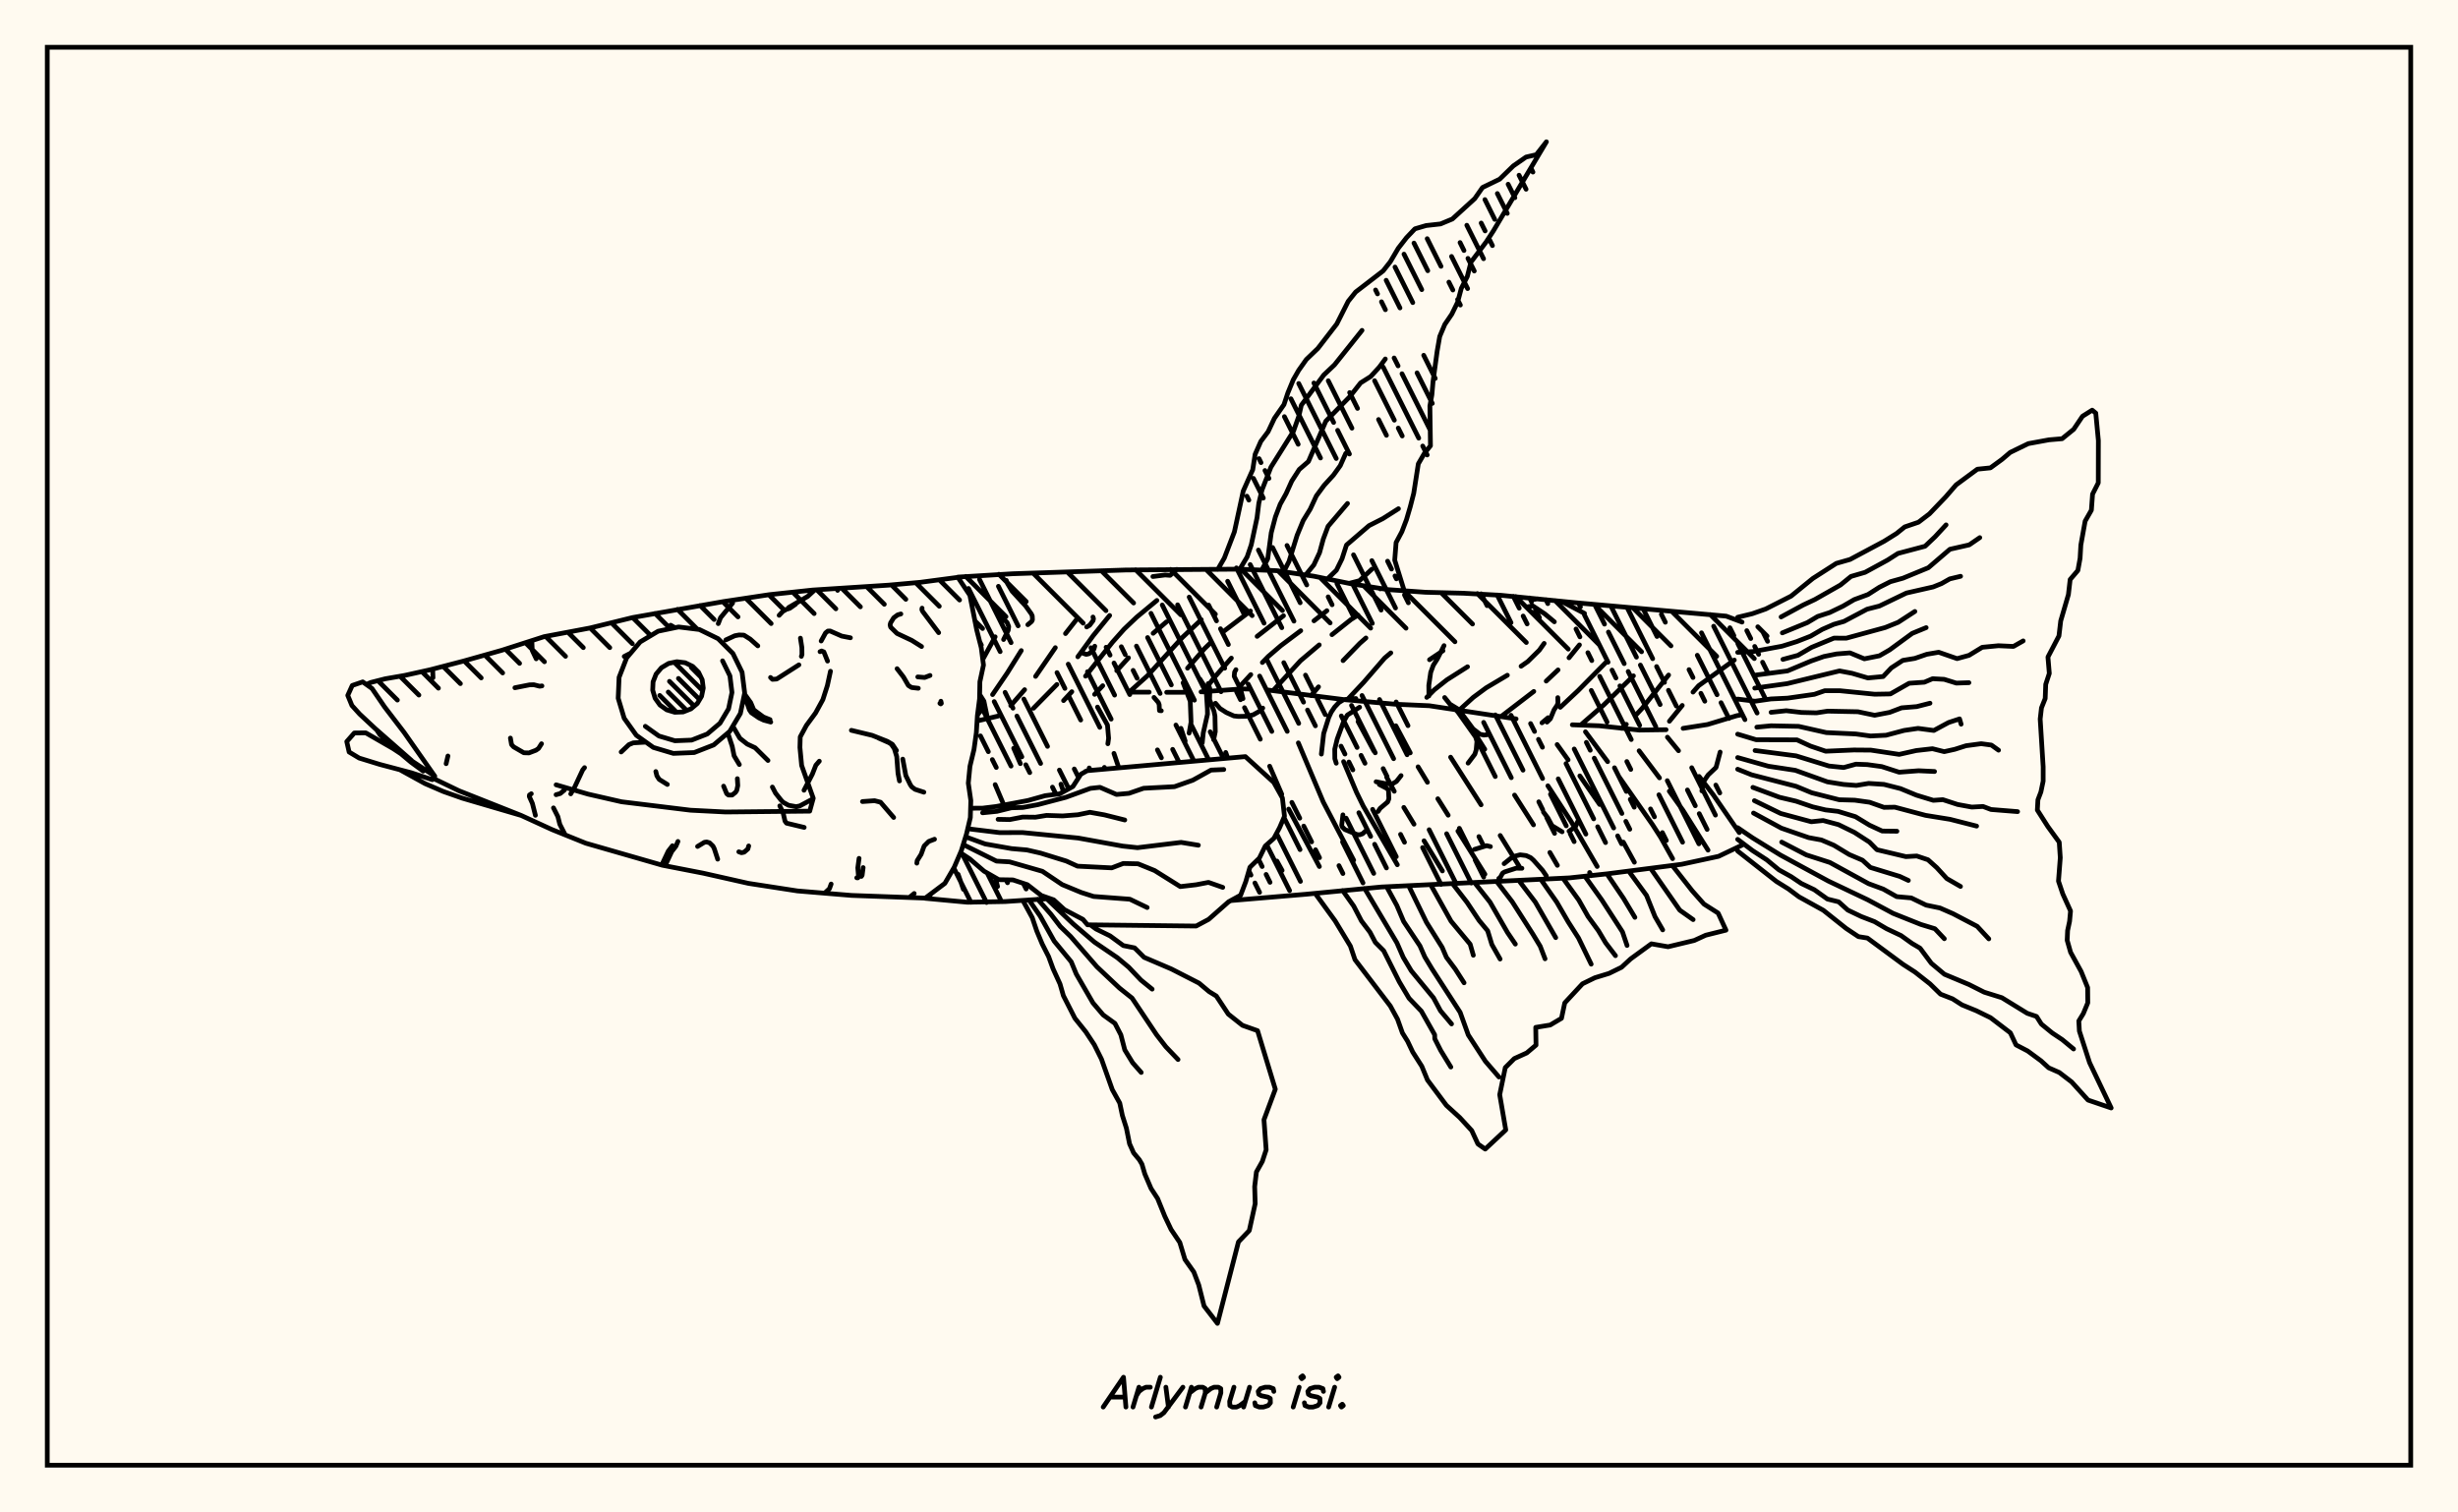 <svg xmlns="http://www.w3.org/2000/svg" width="520" height="320"><rect x="0" y="0" width="520" height="320" fill="floralwhite"/><rect x="10" y="10" width="500" height="300" stroke="black" stroke-width="1" fill="none"/><path stroke="black" stroke-width="1" fill="none" stroke-linecap="round" stroke-linejoin="round" d="
M 202.65 122.1 214.24 121.39 238.15 120.6 262.08 120.42 270.05 120.74 277.94 121.91 285.76 123.5 293.64 124.75 301.59 125.31 309.57 125.51 317.53 125.95 333.4 127.53 365.18 130.36 368.54 131.62 
M 368.54 178.81 363.57 181.18 355.77 182.86 339.95 184.89 332.02 185.74 292.18 187.67 276.3 189.2 260.39 190.54 
M 222.14 190.12 212.62 190.75 204.65 190.89 195.74 190.06 
M 206.7 152.54 211.17 151.5 
M 239.45 146.44 243.11 146.44 
M 246.81 146.48 250.49 146.47 
M 254.09 146.38 262.65 145.76 264.41 145.79 
M 267.98 145.96 284.42 148.03 295.21 149 302.39 149.32 320.74 152.1 
M 332.63 153.35 338.37 153.56 346.79 154.47 352.46 154.39 
M 356.07 154.1 361.23 153.29 367.43 151.42 368.54 151.22 
M 196.8 189.23 196.83 189.33 
M 202.7 184.99 203.81 188.16 
M 210.53 134.73 207.91 139.53 
M 210.56 185.69 211.04 187.57 
M 216.05 137.65 213.1 142.38 209.98 146.96 
M 207.31 150.59 206.79 151.28 
M 210.53 166.01 212.35 170.29 
M 227.67 131.17 225.41 134.05 
M 223.26 137.03 219.08 143.11 
M 216.76 145.92 213.83 149.29 
M 214.45 158.31 215.86 161.57 
M 234.75 130.22 231.27 134.49 228.02 138.96 
M 223.59 144.82 218.64 149.85 
M 224.45 165.91 224.99 167.51 
M 244.74 127.04 240.47 130.58 237.81 133.11 235.37 135.85 229.65 143.06 
M 226.75 146.35 225 148.23 
M 229.64 163.2 229.65 163.25 
M 246.76 131.58 243.95 133.99 
M 238.73 139.18 236.25 141.9 
M 233.29 145.08 231.57 146.91 
M 235.66 159.4 236.69 162.46 
M 254.14 131.11 250.17 134.84 242.73 142.99 238.89 146.43 
M 264.54 129.28 258.81 133.63 
M 256.1 136 254.81 137.25 251.23 141.37 
M 249.84 154.1 250.73 156.79 
M 271.53 130.28 265.95 134.64 
M 260.5 139.24 256.93 143.29 254.54 146.4 
M 259.31 159.2 259.74 160.41 
M 270.14 182.18 271.24 184.17 
M 280.71 129.21 277.98 131.35 
M 275.18 133.44 270.96 136.61 268.29 138.9 267.06 140.17 
M 264.61 142.73 262.61 144.9 
M 268.6 162.11 271.16 168.04 
M 272.62 171.18 279.12 183.34 
M 287.31 130.14 285.82 131.07 281.78 134.28 
M 279.09 136.44 275.12 139.8 269.4 146.04 
M 274.67 157.18 279.95 169.71 286.38 182 
M 288.97 134.98 287.69 136.1 284.13 139.77 
M 278.94 145.32 277.36 147.19 
M 284.24 161.14 286.98 167.64 288.4 170.55 295.61 182.96 
M 294.23 138.13 292.94 139.22 288.49 144.36 284.98 148.09 
M 287.3 152.66 290.66 158.91 
M 293.35 164.42 294.96 167.42 
M 296.98 170.83 299.14 174.38 
M 301.26 177.89 305.15 184.27 
M 305.27 137.68 302.42 139.58 
M 295.3 153.56 298.35 159.29 
M 300 162.24 301.98 165.51 
M 304.18 169 306.37 172.48 
M 308.43 175.84 314.14 184.96 
M 310.46 141.07 306.09 143.84 303.44 145.94 301.84 147.55 
M 306.88 160.2 313.33 170.28 
M 317.37 176.77 321.4 183.3 
M 326.67 136.13 325.65 137.56 323.21 139.97 321.79 140.96 
M 318.89 142.86 314.4 145.53 311.66 147.56 308.74 150.22 
M 312.14 155.39 314.11 158.52 
M 320.41 168.22 324.42 174.52 
M 327.88 180.36 329.47 183.09 
M 334.14 136.44 331.93 139.17 
M 329.61 141.74 327.11 144.1 
M 324.48 146.29 317.52 151.63 
M 327.46 166.26 332.33 173.73 337.89 183.33 
M 339.97 139.92 333.85 146.12 330.08 149.65 
M 327.5 151.85 326.21 152.93 
M 329.42 157.53 331.74 160.77 
M 334.22 164.16 338.42 170.21 
M 343.42 178.17 345.76 182.43 
M 345.56 142.99 339.3 149.13 334.39 153.41 
M 335.41 154.83 340.1 161.15 
M 342.57 164.43 349.59 174.47 351.31 177.14 353.85 181.67 
M 353 142.82 347.44 149.82 346.25 151.11 
M 344.06 153.25 343.06 154.11 
M 346.76 158.85 351.07 164.58 
M 353.15 167.4 356.05 171.46 361.34 179.87 
M 366.9 139.65 359.35 145.08 358.16 146.43 
M 355.89 149.25 353.17 152.6 
M 352.75 155.97 355.1 158.84 
M 359.46 164.28 362.41 168.11 367.95 176.16 
M 327.27 152.78 327.99 152.07 328.77 150.18 329.42 149.2 329.59 148.74 329.56 147.6 
M 229.05 138.19 229.79 138.45 230.4 138.31 231.42 137.37 231.6 136.72 
M 326.53 171.83 327.46 173.06 328.33 174.69 330.47 175.99 
M 267.14 149.81 266.39 150.52 265.1 151.24 263.73 151.54 261.98 151.58 261.05 151.48 259.44 150.76 258.1 149.9 257.14 148.79 
M 363.9 159.12 363.04 162.37 361.36 163.96 360.63 165.03 360.36 165.6 360.04 167.34 
M 302.29 147.25 302.27 145 302.67 142.26 303.22 140.76 304.07 139.42 305.49 136.6 
M 212.31 135.31 213.29 133.35 213.4 132.57 213.07 131.73 211.48 130.12 
M 291.12 165.4 292.99 165.78 294.54 165.86 295.42 165.34 296.4 164.1 
M 279.54 159.55 280.03 155.2 281.1 151.81 281.63 150.67 282.35 149.6 283.24 148.65 284.26 148.02 286.84 147.79 
M 310.58 161.46 312.01 159.57 312.29 158.68 312.45 156.86 312.19 155.96 308.43 150.65 307.9 150.09 306.92 149.51 
M 327.13 185.31 326.33 184.14 324.4 181.98 323.83 181.47 322.87 181.02 321.59 180.86 320.04 181.25 318.2 182.73 
M 288.91 175.82 288.25 176.41 287.63 176.62 287.11 176.58 284.5 175.5 283.95 174.94 283.84 174.59 284.1 172.4 
M 328.83 131.56 326.82 129.89 324.27 128.19 322.95 128.43 
M 335.21 129.78 330.29 127.21 
M 325.26 126.69 324.63 126.81 
M 333.77 173.82 333.28 174.95 331.93 175.85 
M 243.9 121.98 246.49 121.65 247.54 121.73 248.97 120.47 
M 254.34 157.18 254.55 155.09 255.45 151.1 255.43 149.98 255.19 146.2 254.61 144.88 253.84 143.65 
M 282.69 161.48 282.39 160.52 282.37 158.51 282.89 156.37 284.2 152.79 285.03 151.3 287.63 149.63 
M 291.8 165.98 293.34 166.78 293.74 167.15 293.82 169.01 293.57 169.67 291.97 171.03 291.53 171.69 
M 229.89 132.65 230.51 132.29 231.23 131.34 231.34 130.9 231.22 130.55 
M 311.92 179.72 314.5 178.92 315.3 179.12 
M 217.44 132.17 218.25 131.49 218.42 131.13 218.38 130.32 218.18 129.88 216.96 128.18 214.11 125.08 213.1 123.39 212.89 122.79 
M 261.47 141.69 261.18 142.2 261.1 143.09 262.43 145.78 262.96 147.81 
M 244.13 147.56 245.06 148.64 245.23 149.1 245.29 150.34 245.68 150.38 
M 234.37 157.36 234.53 156.2 234.29 153.4 232.18 149.6 
M 321.97 183.71 320.75 183.69 318.33 184.47 317.89 184.72 317.32 185.76 317.09 185.84 
M 207.25 146.93 208.15 148.35 208.84 151.64 
M 256.75 156.51 257.1 154.8 257.03 151.49 256.82 150.46 255.89 148.01 255.95 145.73 255.6 144.63 
M 251.56 155.11 251.97 152.8 251.8 148.36 250.29 144.46 
M 314.83 155.43 313.93 155.52 313.11 155.35 311.64 154.22 308.96 150.61 308.36 149.97 306.74 148.98 305.62 147.58 
M 257.62 120.48 259.01 118.07 261.14 112.53 263.01 103.89 265.02 99.38 265.53 96.11 266.73 93.39 268.27 91.34 269.61 88.5 271.63 85.6 272.46 83.1 273.6 80.34 274.74 78.35 276.36 76.06 278.8 73.72 282.8 68.54 285.22 63.75 286.79 61.79 292.6 57.32 294.12 55.39 295.82 52.51 297.55 50.29 299.34 48.41 301.7 47.72 304.75 47.38 307.25 46.34 311.99 42.02 313.63 39.67 317.26 37.91 320.15 35.1 322.84 33.23 325.01 32.73 327.15 30 315.92 48.87 314.43 51.16 311.18 55.47 310.42 58.49 309.15 61 308.35 63.98 307.13 66.47 305.66 68.63 304.58 71.19 304.04 74.28 303.17 80.68 302.92 83.54 302.5 85.89 302.62 94.32 301.37 95.86 300.05 98.14 299.08 104.37 298.34 107.24 297.54 109.96 296.57 112.5 295.35 114.79 295.06 118.51 297.1 125.08 
M 292 124.59 291.99 124.59 
M 262.29 120.42 263.84 117.82 264.71 115.26 265.93 109.55 266.31 106.46 266.99 103.64 268.87 98.84 273.64 91.24 274.79 88 275.3 85.73 280.05 79.34 282.31 77.2 288.14 69.9 
M 266.96 120.55 268.19 118.24 268.94 112.7 269.82 109.36 270.83 106.69 272.08 104.44 273.28 101.78 274.86 99.33 276.8 97.65 280.49 89.1 285.54 83.94 287.84 81.01 289.98 79.66 291.81 77.66 293.07 75.95 
M 271.62 120.87 272.69 118.8 274.41 113.26 275.7 110.13 277.18 107.72 278.48 104.92 280.12 102.69 282.1 100.52 283.54 98.52 284.7 95.92 
M 276.23 121.63 277.95 119.52 279.16 116.93 279.95 114.04 280.96 111.35 285.07 106.52 
M 280.82 122.49 282.72 120.65 283.91 118.23 284.85 115.32 289.63 111.21 292.56 109.72 295.85 107.63 
M 285.39 123.43 287.6 122.86 290.22 120.43 
M 205.33 171 207.85 170.99 210.71 170.64 217.46 169.37 221.1 168.35 224.18 167.96 226.98 166.41 228.66 163.81 229.99 163.06 263.47 160.08 269.47 165.54 271.3 168.83 271.74 172.71 270.7 175.12 269.5 177.37 267.67 179 266.42 181.55 264.43 183.48 263.55 186.53 262.46 189.4 259.91 190.8 255.7 194.51 253.05 195.93 230.07 195.67 229.1 194.52 225.19 192.46 222.92 190.39 220.3 189.47 217.35 187.18 214.3 186.17 211.31 186.12 208.18 184.32 205.17 181.73 203.19 180.43 
M 207.87 171.97 210.92 171.66 213.96 170.91 216.39 170.84 219.59 170.24 225.5 168.69 230.68 166.8 232.71 166.58 236.2 168.09 238.84 167.85 241.93 166.78 248.47 166.44 252.35 165.07 256.2 162.93 258.9 162.81 
M 211.15 173.35 213.63 173.4 216.36 172.87 219.06 172.9 221.4 172.52 224.82 172.63 228.05 172.38 230.57 171.86 233.65 172.41 237.95 173.49 
M 204.72 175.34 211.46 176.16 216.35 176.15 228.1 177.31 237.49 179.01 240.64 179.35 249.87 178.23 253.52 178.83 
M 204.28 177.05 208.41 178.56 214.01 179.55 217.23 179.83 220.12 180.49 225.58 182.18 227.95 183.26 235.19 183.62 237.63 182.69 240.75 182.76 244.27 184.19 249.69 187.58 253.05 187.19 255.66 186.69 258.68 187.75 
M 203.77 178.69 210.81 182.19 213.58 182.35 220.53 184.35 224.71 187.16 228.75 188.83 231.36 189.67 239.02 190.25 242.69 192.01 
M 228.81 194.36 229.17 194.59 
M 230.68 195.68 231.86 196.55 234.84 198.01 237.64 200.06 240.03 200.55 242.04 202.55 247.82 205.02 253.65 208 255.79 209.8 257.32 210.74 259.85 214.56 262.85 216.94 266.04 218.07 269.8 230.45 267.4 236.91 267.86 243.27 267.05 245.73 265.8 247.96 265.43 251.06 265.54 254.66 264.29 260.36 262 262.75 257.56 280 254.72 276.32 253.6 271.87 252.56 269.13 250.68 266.47 249.59 262.87 247.75 260.13 246.42 257.34 244.9 253.59 243.51 251.46 242.19 248.38 241.58 246.31 241.04 245.39 239.82 243.92 238.96 242 238.29 238.68 237.44 236 236.89 233.39 235.31 230.54 233.02 224.08 231.51 221.05 229.7 218.31 227.4 215.44 224.96 210.65 224.25 208.18 222.79 204.99 221.84 202.4 220.48 199.72 219.34 197 218.38 194.16 216.38 190.5 
M 221.39 190.11 227.04 195.48 231.52 199.32 236.39 202.63 238.8 204.65 241.37 207.36 243.74 209.28 
M 219.53 190.25 222.31 193.41 224.31 196.02 226.5 198.14 232.06 204.55 236.82 209.04 239.49 211.17 244.67 218.92 246.64 221.47 249.22 224.17 
M 217.67 190.4 220.06 193.83 223.02 199.12 226.62 203.49 227.69 206.08 231.22 212.19 233.38 214.73 235.87 216.53 237.12 218.94 237.95 222.13 239.62 224.86 241.43 226.91 
M 353.86 183.21 357.99 188.47 360.48 191.28 363.48 193.19 365.14 196.8 360.85 197.87 358.43 198.98 352.89 200.31 349.35 199.69 344.97 202.88 343.04 204.66 340.4 205.95 337.4 206.87 334.78 208.15 331.03 212.19 330.34 215.45 327.95 216.87 324.89 217.37 324.95 221.12 323 222.77 320.36 223.97 318.45 225.88 317.27 231.61 318.55 239.06 314.21 243.12 312.66 242.04 311.35 239.2 308.81 236.44 305.99 233.87 301.99 228.51 300.79 225.6 298.87 222.59 297.78 220.3 296.69 218.55 295.65 215.63 294.13 212.85 286.65 203.04 285.68 200.17 282.45 194.83 278.25 189.05 
M 349.23 183.78 355.36 192.57 358.19 194.57 
M 344.59 184.34 348.33 189.46 350.12 193.93 351.75 196.74 
M 339.95 184.89 343.46 190.07 345.87 194.09 
M 335.31 185.42 338.87 190.41 343.24 197.16 344.21 200.04 
M 330.66 185.82 334 190.44 335.97 193.93 338.15 196.91 339.68 199.48 341.76 202.2 
M 326 186.11 329.33 190.86 331.76 195.05 333.94 198.46 336.62 203.99 
M 321.33 186.31 324.8 190.86 329.12 198.38 
M 316.67 186.55 319.91 190.78 324.28 197.63 325.84 200.21 326.86 202.86 
M 312.01 186.81 315.22 190.87 318.91 197.29 320.58 199.75 
M 307.34 187.02 310.35 190.91 312.9 194.74 314.72 196.93 315.61 199.84 317.35 202.91 
M 302.68 187.21 306.97 194.9 311.02 199.77 311.69 202.11 
M 298.01 187.4 301.77 195.13 305.09 200.43 305.99 202.53 307.87 205.04 309.73 207.94 
M 293.35 187.61 295.51 191.58 296.95 194.97 300.39 200.12 301.42 202.46 302.94 204.98 308.9 214.19 310.62 218.97 314.24 224.54 317.11 227.87 
M 288.69 187.97 295.52 199.48 296.86 202.55 298.56 205.4 303.26 211.11 304.74 213.86 307.08 216.64 
M 284.04 188.41 286.38 191.7 288.02 194.85 289.82 197.22 290.95 199.37 292.72 201.15 296.02 207.72 298.09 211.21 300.69 213.93 303.51 218.93 303.53 219.78 304.79 222.26 306.93 225.76 
M 367.61 130.6 370.7 129.85 373.54 128.85 378.92 126.12 383.51 122.39 388.48 119.2 391.38 118.37 398.59 114.52 401.22 112.88 402.96 111.48 405.86 110.49 408.19 108.71 411.63 105.12 413.82 102.59 418.32 99.27 421.08 98.99 423.53 97.2 425.27 95.72 429.1 93.86 433.46 93.06 436.25 92.82 438.7 90.83 440.56 88.07 442.61 86.78 443.37 87.4 443.92 93.21 443.9 102.16 442.69 104.55 442.44 107.94 441.12 110.26 440.21 115.32 440.05 118.12 439.58 120.7 437.95 122.61 437.58 125.8 435.95 131.38 435.58 134.55 433.25 139.01 433.54 142.48 432.78 144.8 432.67 147.79 431.88 149.77 431.61 152.13 432.24 162.24 432.24 165.26 431.76 167.56 431.13 169.22 431.01 171.39 433.24 174.89 435.64 178.19 435.86 181.47 435.48 186.43 436.39 189.13 438.03 192.74 437.83 194.92 437.41 196.89 437.32 198.94 438.04 201.48 440.27 205.54 441.65 208.95 441.68 212.17 440.74 214.44 439.78 216.01 439.9 218.15 442.06 224.84 446.63 234.42 441.73 232.75 438.27 228.92 435.65 226.91 433.4 225.92 431.78 224.44 428.96 222.36 426.5 221.08 425.3 218.52 421.11 215.32 418.08 213.84 415.07 212.61 413.07 211.33 410.53 210.34 408.3 208.16 405.13 205.67 402.59 204.03 395.06 198.47 393.16 198.17 390.57 196.44 385.74 192.6 380.57 189.74 378.38 188.1 375.81 186.5 367.61 180.06 
M 376.8 130.53 381.48 128 383.95 126.84 389.36 123.77 391.58 121.96 394.57 121.09 399.31 118.51 401.53 117.09 407.26 115.57 409.38 113.56 411.7 111.05 
M 377.06 133.9 382.35 131.73 384.53 130.43 387.08 129.6 389.92 128.23 392.27 126.86 395.18 125.79 397.57 124.26 399.93 123.07 402.58 122.33 407.95 120.12 412.51 116.21 416.6 115.28 418.83 113.75 
M 367.61 138.02 370.92 137.85 376.99 136.72 380.1 135.75 383.03 134.6 385.51 133.16 387.96 132.09 390.09 131.48 394.99 128.89 397.6 128.22 403.31 125.47 408.98 124.18 410.74 123.47 412.48 122.48 414.77 121.93 
M 377.18 139.51 380.36 138.65 383.26 136.96 387.98 135.01 390.6 135.02 398.83 132.77 401.56 131.67 405.1 129.37 
M 370.99 142.89 378.15 141.95 383.15 139.85 385.85 138.9 388.52 138.36 391.36 138.13 394.41 139.39 397.6 138.75 399.78 137.49 404.53 134.01 407.49 132.79 
M 371.22 145.59 378.09 144.64 389.16 141.95 391.8 142.45 395.16 143.44 398.39 143.14 400.12 141.31 402.55 139.72 405.09 139.3 407.62 138.43 410.14 138 414.03 139.35 416.54 138.66 419.35 136.95 422.78 136.62 425.95 136.77 428.01 135.6 
M 367.61 147.91 371.29 148.36 374.65 147.88 378.17 147.71 383.85 146.9 386.04 146.14 389.22 146.14 396.59 146.88 399.92 146.82 403.89 144.56 407.11 144.34 408.85 143.6 411.29 143.73 413.87 144.53 416.53 144.44 
M 374.68 150.71 377.89 150.37 381.13 150.74 384.29 150.82 386.65 150.46 393.06 150.59 396.59 151.33 399.77 150.72 402.29 149.76 405.49 149.5 408.3 148.78 
M 371.66 153.85 374.67 153.56 380.51 153.68 386.36 155 392.6 155.29 395.73 155.72 399 155.56 402.83 154.54 405.77 154.11 409.11 154.55 412.22 152.87 414.55 152.1 414.88 153.22 
M 367.61 155.33 371.52 156.51 380.16 156.54 383.03 157.86 386.23 158.94 392.19 158.68 395.8 158.71 401.78 159.61 405.38 158.8 408.82 158.41 411.31 159.03 413.53 158.54 415.92 157.78 419.13 157.35 421.29 157.64 422.8 158.72 
M 371.29 158.79 379.96 159.92 386.93 162.07 390.04 162.39 392.62 161.68 395.03 161.77 398.09 162.19 401.77 163.38 405.88 163.07 409.26 163.23 
M 367.61 160.28 374.09 162.11 379.81 162.98 386.6 165.42 390.01 165.97 392.72 166.18 395.32 165.75 398.56 165.96 402.06 166.85 405.43 168.24 409 169.33 411.02 169.19 414.14 170.21 417.14 170.76 419.52 170.63 421.21 171.27 426.83 171.72 
M 367.61 162.75 370.56 163.93 379.96 166.36 383.27 167.73 389.09 169.21 392.37 169.3 395.53 169.74 398.57 170.82 400.86 170.78 407.36 172.51 412.55 173.35 418.16 174.78 
M 370.83 166.59 376.48 168.69 379.95 169.51 383.47 170.71 386.2 171.36 388.85 171.67 392.53 172.79 395.5 174.59 398.19 175.83 401.3 175.87 
M 371.15 169.4 376.71 172.11 383.19 173.86 385.69 173.6 388.94 174.47 392.32 176.12 395.49 178.17 397.07 179.78 403.19 181.24 405.5 181.11 407.88 181.91 409.73 183.57 411.85 185.88 414.75 187.55 
M 370.96 172.02 376.86 175.22 382.63 177.22 385.33 177.72 387.95 178.83 391.21 180.8 394.02 182 395.69 183.53 401.91 185.43 403.72 186.28 
M 376.92 178.17 382.14 180.88 387.12 182.48 395.3 186.96 398.41 188.11 401.26 189.71 404.33 189.98 407.47 191.5 410.41 192.11 413.18 193.32 418.28 195.99 420.74 198.64 
M 367.61 175.12 370.75 177.26 376.66 180.91 386.79 186.41 395.14 190.38 400.5 193.25 406.36 195.59 409.34 196.5 411.33 198.61 
M 367.61 177.59 370.75 179.96 373.78 181.93 376.34 184.04 378.93 185.48 381.07 186.92 383.82 188.24 386.6 190.22 388.98 190.81 390.91 192.55 393.77 193.92 396.57 195 399.12 196.5 402.17 197.94 404.5 199.61 406.2 200.61 408.58 203.81 411.35 206.13 416.54 208.3 419.76 209.92 423.5 211.09 428.87 214.39 430.84 215.06 431.86 216.67 434.16 218.55 436.29 219.97 438.67 221.94 
M 77.5 144.81 78.42 144.4 81.48 143.62 85.62 142.9 91.02 141.7 98.01 139.88 106.13 137.59 115.12 134.7 124.82 132.87 133.84 130.66 153.05 127.28 162.73 125.82 171.9 124.84 188.04 123.8 194.72 123.2 202.65 122.15 205.18 125.95 206.64 133.33 207.59 137.05 208.06 140.71 207.3 144.25 207.23 147.86 206.77 151.43 206.55 155.02 206.05 158.59 205.2 162.12 204.85 165.7 205.38 169.37 205.28 172.98 204.45 176.51 203.36 180.02 201.87 183.49 199.89 186.9 195.74 190.02 180.15 189.45 168.7 188.5 158.34 186.9 148.79 184.75 140.11 183.06 123.94 178.41 116.78 175.52 110.26 172.53 97.1 167.31 91.55 164.63 
M 89.53 163.15 86.93 161.25 83.11 158.04 80.35 155.42 79.7 154.44 
M 175.69 142.02 175.03 145.06 174.08 148.02 172.54 150.84 170.6 153.48 169.29 155.91 169.23 158.15 169.59 161.95 172.05 168.89 171.3 171.62 153.52 171.8 146.07 171.42 131.5 169.64 124.41 168.02 117.65 166.05 
M 87.07 160.9 79.42 154.19 76.08 151.07 74.45 149.27 73.57 147.13 74.52 145.03 76.74 144.27 78.7 145.67 81.37 149.58 85.49 154.96 91.99 164.23 
M 91.45 164.96 87.02 163.5 80.34 161.73 75.99 160.39 73.86 159.11 73.36 156.9 74.96 155.08 77.37 155.05 83.14 158.37 91.85 164.12 
M 134.62 155.57 132.05 151.97 130.78 147.73 130.97 143.31 132.57 139.19 135.43 135.82 139.23 133.55 143.56 132.65 147.95 133.19 151.92 135.13 155.05 138.26 156.99 142.23 157.54 146.62 156.63 150.95 154.37 154.75 150.99 157.61 146.87 159.22 142.45 159.4 138.22 158.14 134.62 155.57 
M 152.86 139.82 154.42 143 154.85 146.51 154.13 149.97 152.32 153.01 149.62 155.3 146.32 156.59 142.79 156.73 139.4 155.72 136.52 153.67 
M 139.62 149.17 138.59 147.73 138.08 146.03 138.16 144.26 138.8 142.62 139.94 141.27 141.46 140.36 143.19 140 144.95 140.22 146.54 140.99 147.79 142.24 148.56 143.83 148.78 145.59 148.42 147.32 147.52 148.84 146.17 149.98 144.52 150.63 142.75 150.7 141.05 150.19 139.62 149.17 
M 139.57 147.14 143.11 150.68 
M 141.37 146.42 145.28 150.33 
M 141.63 144.16 146.86 149.39 
M 143.53 143.54 148.01 148.02 
M 142.82 140.3 148.67 146.15 
M 146.25 141.21 148.27 143.24 
M 79.95 144.01 84.07 148.12 
M 84.62 143.07 88.62 147.06 
M 89.25 142.09 92.75 145.6 
M 93.75 140.99 97.4 144.64 
M 98.19 139.83 101.8 143.43 
M 102.56 138.59 106.34 142.38 
M 106.91 137.34 109.92 140.35 
M 111.15 135.97 115.18 140.01 
M 115.42 134.64 119.64 138.86 
M 120.13 133.75 123.4 137.02 
M 124.85 132.86 129 137.02 
M 129.35 131.76 133.78 136.19 
M 133.85 130.66 137.68 134.48 
M 138.59 129.79 141.81 133.01 
M 143.33 128.92 147.51 133.11 
M 148.12 128.11 151.08 131.07 
M 152.91 127.3 156.13 130.52 
M 157.78 126.57 163.14 131.93 
M 162.65 125.83 165.99 129.17 
M 167.71 125.29 172.24 129.82 
M 172.81 124.79 176.83 128.81 
M 178.1 124.47 182.02 128.39 
M 183.36 124.13 187.08 127.85 
M 188.59 123.75 191.63 126.8 
M 193.73 123.29 198.71 128.27 
M 198.78 122.73 203 126.95 
M 160.32 136.65 158.71 135.22 157.38 134.38 156.36 134.34 155.45 134.51 153.55 135.39 
M 120.74 167.96 121.53 166.62 123.27 162.9 123.66 162.41 
M 153.08 166.33 153.74 167.93 154.1 168.21 154.89 168.21 155.59 167.65 155.86 167.24 156.08 166.21 155.99 164.75 
M 91.6 143.39 91.53 141.57 
M 166.85 128.53 170.88 126.18 172.37 124.81 
M 175.07 139.87 174.29 137.93 173.82 137.73 173.48 137.88 
M 189.78 141.48 191.13 143.23 192.17 145.03 192.85 145.46 194.27 145.62 
M 198.58 133.86 195.19 129.36 195.02 128.98 195.07 128.67 
M 190.29 165.23 189.98 163.65 189.71 160.08 189.2 158.4 188.57 157.47 188.08 157.14 185.88 156.17 
M 193.4 189.04 192.36 189.9 
M 182.46 169.59 185.02 169.41 186.28 169.73 189.06 172.96 
M 181.74 181.61 181.47 183.61 181.63 185.53 181.48 185.73 181.25 185.72 
M 156.41 161.76 155.3 159.91 154.9 157.91 153.97 155.08 
M 173.33 161.05 172.6 161.9 171.86 163.78 170.09 167.2 
M 113.44 139.39 112.6 137.63 112.51 135.53 
M 195.45 167.61 193.59 167.01 192.9 166.49 192.59 166.05 191.63 164.09 190.98 160.61 
M 154.99 127.59 152.44 130.68 151.95 131.94 
M 142.26 178.94 141.37 180.09 139.98 183.03 
M 197.7 177.56 196.47 178.03 195.51 178.99 194.87 180.75 194.03 182.09 193.96 182.63 
M 114.65 145.12 114.16 145.19 112.92 144.87 112.02 144.9 108.93 145.51 
M 177.2 124.91 177.3 124.52 
M 114.56 157.36 113.93 158.35 113.39 158.73 111.9 159.3 110.82 159.27 108.66 158.02 108.22 157.54 107.98 156.16 
M 164.83 130.19 165.87 129.09 167.08 128.7 168.32 127.83 
M 163.01 143.34 163.41 143.73 164.31 143.67 169.01 140.67 
M 175.83 187.04 175.47 188.03 174.44 188.98 
M 162.91 152.26 161.51 151.7 159.46 150.18 158.82 148.66 157.51 146.84 
M 142.79 132.81 141.88 132.28 
M 151.83 181.78 151.1 179.54 150.83 179.01 150.12 178.32 149.51 178.14 149.02 178.21 147.57 179.09 
M 117.09 170.93 118.02 172.78 118.43 174.4 119.58 176.65 
M 112.4 167.94 112.01 168.2 111.97 168.51 112.63 169.98 113.27 172.5 
M 143.42 178.03 142.99 179.04 142.1 180.18 140.7 183.18 
M 171.71 169.17 169.22 170.5 168.44 170.67 166.82 170.38 165.67 169.74 165.26 169.31 164.07 167.81 163.4 166.52 
M 94.38 161.58 94.76 159.95 
M 132.06 138.89 133.42 138.19 
M 170.13 175.06 166.39 174.16 166.07 173.73 165.67 171.97 164.97 170.5 
M 163.06 152.77 161.57 152.37 160.56 151.89 158.95 150.79 158.54 150.19 157.45 147.03 
M 141.18 165.97 139.44 164.89 138.96 164.13 138.74 163.24 
M 182.6 183.56 182.39 185.18 182.22 185.43 
M 194.16 143.22 195.62 143.34 196.75 142.91 
M 194.96 136.79 192.89 135.49 189.77 134.02 188.42 132.69 188.3 132.22 188.41 131.78 189.07 130.71 189.89 130.1 190.58 129.9 
M 119.42 167.15 118.53 167.89 117.64 168.14 
M 131.41 159.1 133.06 157.54 133.97 157.17 136.65 157.02 
M 199.05 148.36 199.15 148.81 199.01 148.93 198.84 148.81 
M 189.65 158.78 188.79 157.48 187.72 156.85 184.5 155.58 180.11 154.52 
M 169.33 135.02 169.64 137.01 169.66 138.48 169.53 138.87 
M 162.47 160.9 159.75 158.21 158.08 157.43 156.52 156.2 155.03 153.64 
M 179.91 134.94 178.07 134.58 175.61 133.5 175.14 133.52 174.65 133.91 173.72 135.62 
M 158.39 178.98 158.21 179.62 157.43 180.3 156.86 180.42 156.3 180.22 
M 84.6 162.86 89.92 165.79 93.78 167.46 97.78 168.87 110.26 172.53 
M 206.23 131.34 207.87 132.98 
M 204.31 121.95 212.82 130.47 
M 211.32 121.5 217.1 127.28 
M 218.56 121.26 229.15 131.85 
M 225.84 121.07 233.97 129.2 
M 233.04 120.8 239.82 127.58 
M 240.25 120.54 249.8 130.08 
M 247.66 120.47 257.12 129.94 
M 255.15 120.49 264.9 130.25 
M 262.55 120.42 271.31 129.18 
M 270.37 120.76 281.4 131.8 
M 279.24 122.16 289.97 132.9 
M 288.53 123.98 297.45 132.91 
M 297.09 125.07 307.8 135.78 
M 304.89 125.4 311.52 132.03 
M 312.54 125.58 322.9 135.94 
M 320.65 126.21 331.77 137.34 
M 328.98 127.07 338.31 136.41 
M 337.24 127.87 347.28 137.9 
M 345.47 128.62 353.5 136.65 
M 353.71 129.39 363.18 138.86 
M 361.82 130.03 371.13 139.34 
M 371.87 132.61 373.83 134.57 
M 201.78 183.64 205.41 190.9 
M 203.78 181.1 208.71 190.95 
M 208.85 184.71 211.65 190.29 
M 212.84 186.15 213.15 186.77 
M 216.48 186.89 217.08 188.09 
M 207.42 155.7 209.09 159.04 
M 209.93 160.71 210.77 162.38 
M 207.2 148.72 213.89 162.09 
M 210.33 148.44 216.18 160.13 
M 217.01 161.8 217.85 163.47 
M 207.26 135.76 207.61 136.47 
M 212.63 146.49 214.3 149.83 
M 215.13 151.5 220.15 161.53 
M 222.65 166.54 223.41 168.06 
M 204.9 124.51 211.59 137.87 
M 216.6 147.9 221.61 157.92 
M 224.12 162.93 226.1 166.89 
M 207.22 122.6 213.9 135.97 
M 227.27 162.7 228.19 164.54 
M 211.22 124.05 215.39 132.41 
M 230.43 162.48 230.69 163 
M 215.26 125.61 216.1 127.28 
M 223.61 142.31 225.29 145.65 
M 226.12 147.33 228.63 152.34 
M 233.64 162.36 233.82 162.72 
M 225.99 140.52 232.67 153.89 
M 230.06 142.12 235.07 152.15 
M 230.79 137.04 235.8 147.07 
M 234 136.94 234.84 138.61 
M 235.67 140.28 239.01 146.96 
M 244.86 158.66 245.7 160.33 
M 237.22 136.83 238.05 138.5 
M 239.72 141.84 240.56 143.51 
M 248.08 158.55 249.47 161.33 
M 240.42 136.7 245.43 146.72 
M 248.77 153.4 252.6 161.05 
M 264.21 184.27 264.65 185.15 
M 265.48 186.82 266.47 188.8 
M 242.78 134.89 247.8 144.91 
M 251.97 153.27 255.72 160.77 
M 266.22 181.75 267.01 183.34 
M 267.85 185.01 268.68 186.68 
M 243.49 129.77 252.68 148.14 
M 256.02 154.83 258.53 159.84 
M 267.97 178.73 272.82 188.42 
M 245.88 128 255.07 146.38 
M 270.05 176.34 275.12 186.48 
M 249.13 127.97 258.32 146.35 
M 271.63 172.96 275.03 179.76 
M 251.58 126.33 259.1 141.37 
M 261.61 146.38 262.44 148.05 
M 263.28 149.72 266.62 156.4 
M 273.3 169.77 274.97 173.11 
M 275.81 174.78 277.48 178.12 
M 278.31 179.79 279.15 181.47 
M 255.69 128.02 257.36 131.36 
M 258.2 133.03 259.87 136.37 
M 264.05 144.73 269.06 154.75 
M 283.26 183.15 284.1 184.82 
M 266.48 143.04 272.32 154.74 
M 284.02 178.13 288.35 186.8 
M 259.71 122.98 263.05 129.66 
M 268.06 139.68 274.75 153.05 
M 284.77 173.1 290.62 184.79 
M 261.57 120.15 267.42 131.85 
M 271.59 140.2 275.77 148.56 
M 276.61 150.23 278.28 153.57 
M 287.47 171.95 289.97 176.96 
M 290.81 178.63 293.31 183.64 
M 264.48 119.45 271.17 132.81 
M 276.18 142.84 277.85 146.18 
M 278.69 147.85 280.36 151.19 
M 283.7 157.87 284.53 159.54 
M 285.37 161.22 286.2 162.89 
M 290.38 171.24 295.39 181.26 
M 266.22 116.38 273.74 131.42 
M 283.76 151.47 287.1 158.15 
M 287.94 159.82 288.77 161.49 
M 296.29 176.53 297.13 178.2 
M 263.79 104.98 264.2 105.81 
M 269.22 115.84 275.06 127.53 
M 285.92 149.25 290.94 159.28 
M 292.61 162.62 293.44 164.29 
M 300.96 179.33 304.86 187.13 
M 265.17 101.21 267.26 105.38 
M 272.27 115.41 276.45 123.76 
M 288.14 147.15 294.83 160.52 
M 302.34 175.55 308.06 186.99 
M 266.36 97.04 266.77 97.88 
M 267.61 99.55 268.45 101.22 
M 280.98 126.28 281.81 127.95 
M 291.84 148 297.68 159.69 
M 306.04 176.4 311.26 186.84 
M 282.83 123.46 286.18 130.14 
M 295.36 148.52 297.87 153.53 
M 308.73 175.25 311.24 180.26 
M 312.07 181.93 313.88 185.56 
M 286.14 123.53 290.32 131.89 
M 312.87 177 313.71 178.67 
M 271.72 88.15 274.64 94 
M 286.34 117.39 292.18 129.08 
M 273.1 84.37 279.36 96.9 
M 290.22 118.62 295.23 128.64 
M 274.75 81.14 282.69 97.01 
M 293.55 118.73 294.38 120.4 
M 295.11 121.85 295.41 122.47 
M 297.12 125.87 297.95 127.54 
M 312.15 155.95 316.33 164.3 
M 277.96 81.03 282.14 89.38 
M 282.98 91.05 285.48 96.06 
M 313.87 152.84 319.72 164.54 
M 281 80.56 286.01 90.59 
M 316.35 151.26 322.2 162.95 
M 325.54 169.64 326.37 171.31 
M 327.21 172.98 328.88 176.32 
M 285.52 83.06 287.19 86.41 
M 319.66 151.34 326.34 164.71 
M 328.01 168.05 331.35 174.73 
M 332.19 176.4 333.02 178.07 
M 336.29 184.6 336.62 185.27 
M 291.64 88.76 293.31 92.1 
M 323.8 153.09 324.64 154.76 
M 325.47 156.43 326.31 158.1 
M 329.65 164.79 335.5 176.48 
M 290.8 80.55 294.98 88.9 
M 295.81 90.57 296.65 92.24 
M 313.34 125.64 314.6 128.14 
M 331.3 161.56 337.15 173.25 
M 337.99 174.92 339.66 178.27 
M 292.62 77.66 300.14 92.7 
M 300.98 94.37 301.93 96.26 
M 316.74 125.89 319.66 131.74 
M 333.03 158.47 341.38 175.18 
M 342.22 176.85 343.05 178.52 
M 294.93 75.74 295.77 77.41 
M 296.6 79.08 302.52 90.91 
M 320.14 126.16 321.4 128.67 
M 322.23 130.34 323.07 132.01 
M 335.6 157.07 336.43 158.74 
M 337.27 160.41 343.12 172.11 
M 343.95 173.78 344.79 175.45 
M 291.01 61.35 291.42 62.18 
M 292.26 63.85 293.09 65.53 
M 299.78 78.89 303.01 85.35 
M 323.59 126.52 324.01 127.35 
M 324.84 129.02 325.68 130.69 
M 341.55 162.44 344.06 167.45 
M 344.89 169.12 345.73 170.79 
M 293.25 59.3 296.17 65.15 
M 301.19 75.17 303.63 80.07 
M 327.04 126.87 327.45 127.71 
M 336.64 146.08 339.98 152.77 
M 344.16 161.12 345 162.79 
M 349.17 171.15 350.01 172.82 
M 351.68 176.16 352.52 177.83 
M 295.12 56.5 298.88 64.02 
M 333.41 133.08 334.24 134.75 
M 335.92 138.09 336.75 139.76 
M 338.42 143.1 345.1 156.47 
M 350.95 168.16 355.96 178.19 
M 297.02 53.77 300.78 61.28 
M 333.93 127.58 334.35 128.41 
M 335.18 130.08 340.19 140.11 
M 341.03 141.78 341.86 143.45 
M 342.7 145.12 346.88 153.47 
M 352.72 165.17 359.41 178.54 
M 299.13 51.43 302.05 57.28 
M 337.35 127.88 339.44 132.05 
M 340.27 133.73 343.61 140.41 
M 344.45 142.08 350.3 153.77 
M 356.98 167.14 358.65 170.48 
M 359.48 172.15 361.15 175.49 
M 301.93 50.5 304.85 56.35 
M 306.52 59.69 307.36 61.36 
M 308.36 63.37 308.95 64.54 
M 340.77 128.18 346.2 139.04 
M 347.03 140.71 351.21 149.07 
M 357.89 162.43 362.91 172.46 
M 307.08 54.26 310.48 61.06 
M 344.2 128.5 349.63 139.36 
M 350.46 141.03 352.13 144.38 
M 352.97 146.05 354.64 149.39 
M 362.99 166.1 363.83 167.77 
M 308.88 51.32 309.71 53 
M 310.55 54.67 311.89 57.34 
M 347.63 128.83 350.55 134.67 
M 310.31 47.66 313.85 54.74 
M 351.47 129.98 352.31 131.65 
M 357.32 141.68 358.16 143.35 
M 359.83 146.69 360.66 148.36 
M 313.35 47.19 314.18 48.86 
M 315.17 50.83 315.73 51.96 
M 359.07 138.64 363.25 146.99 
M 364.09 148.67 365.76 152.01 
M 314.14 42.23 316.22 46.41 
M 359.96 133.89 369.15 152.26 
M 316.77 40.95 318.87 45.15 
M 362.53 132.49 371.72 150.86 
M 319.05 38.98 320.48 41.83 
M 365.97 132.82 366.81 134.49 
M 367.64 136.16 373.49 147.86 
M 321.36 37.07 322.85 40.04 
M 369.54 133.43 370.38 135.1 
M 371.21 136.77 372.05 138.44 
M 372.88 140.11 373.89 142.13 
M 323.98 35.77 324.3 36.41 
M 372.98 133.77 373.94 135.69 
M 237.68 291.39 233.39 297.7 
M 237.68 291.39 238.19 297.7 
M 234.92 295.6 237.92 295.6 
M 240.95 293.5 239.69 297.7 
M 240.41 295.3 240.98 294.39 241.76 293.8 242.45 293.5 243.35 293.5 
M 245.48 291.39 243.59 297.7 
M 246.65 293.5 247.19 297.7 
M 250.25 293.5 246.23 298.89 245.45 299.5 244.46 299.8 
M 252.05 293.5 250.79 297.7 
M 251.69 294.7 252.86 293.8 253.55 293.5 254.45 293.5 254.96 293.8 254.99 294.7 254.09 297.7 
M 254.99 294.7 256.15 293.8 256.85 293.5 257.75 293.5 258.26 293.8 258.28 294.7 257.39 297.7 
M 261.05 293.5 260.14 296.5 260.18 297.39 260.69 297.7 261.59 297.7 262.27 297.39 263.45 296.5 
M 264.35 293.5 263.09 297.7 
M 269.48 294.39 269.36 293.8 268.55 293.5 267.64 293.5 266.66 293.8 266.18 294.39 266.3 295 266.81 295.3 268.22 295.6 268.73 295.89 268.76 296.8 268.27 297.39 267.29 297.7 266.39 297.7 265.58 297.39 265.46 296.8 
M 275.18 291.39 275.39 291.7 275.77 291.39 275.57 291.1 275.18 291.39 
M 274.85 293.5 273.58 297.7 
M 279.98 294.39 279.86 293.8 279.05 293.5 278.14 293.5 277.16 293.8 276.68 294.39 276.8 295 277.31 295.3 278.72 295.6 279.23 295.89 279.26 296.8 278.77 297.39 277.79 297.7 276.89 297.7 276.08 297.39 275.95 296.8 
M 282.68 291.39 282.89 291.7 283.27 291.39 283.07 291.1 282.68 291.39 
M 282.35 293.5 281.08 297.7 
M 283.97 297.1 283.58 297.39 283.79 297.7 284.18 297.39 283.97 297.1 
"/></svg>
